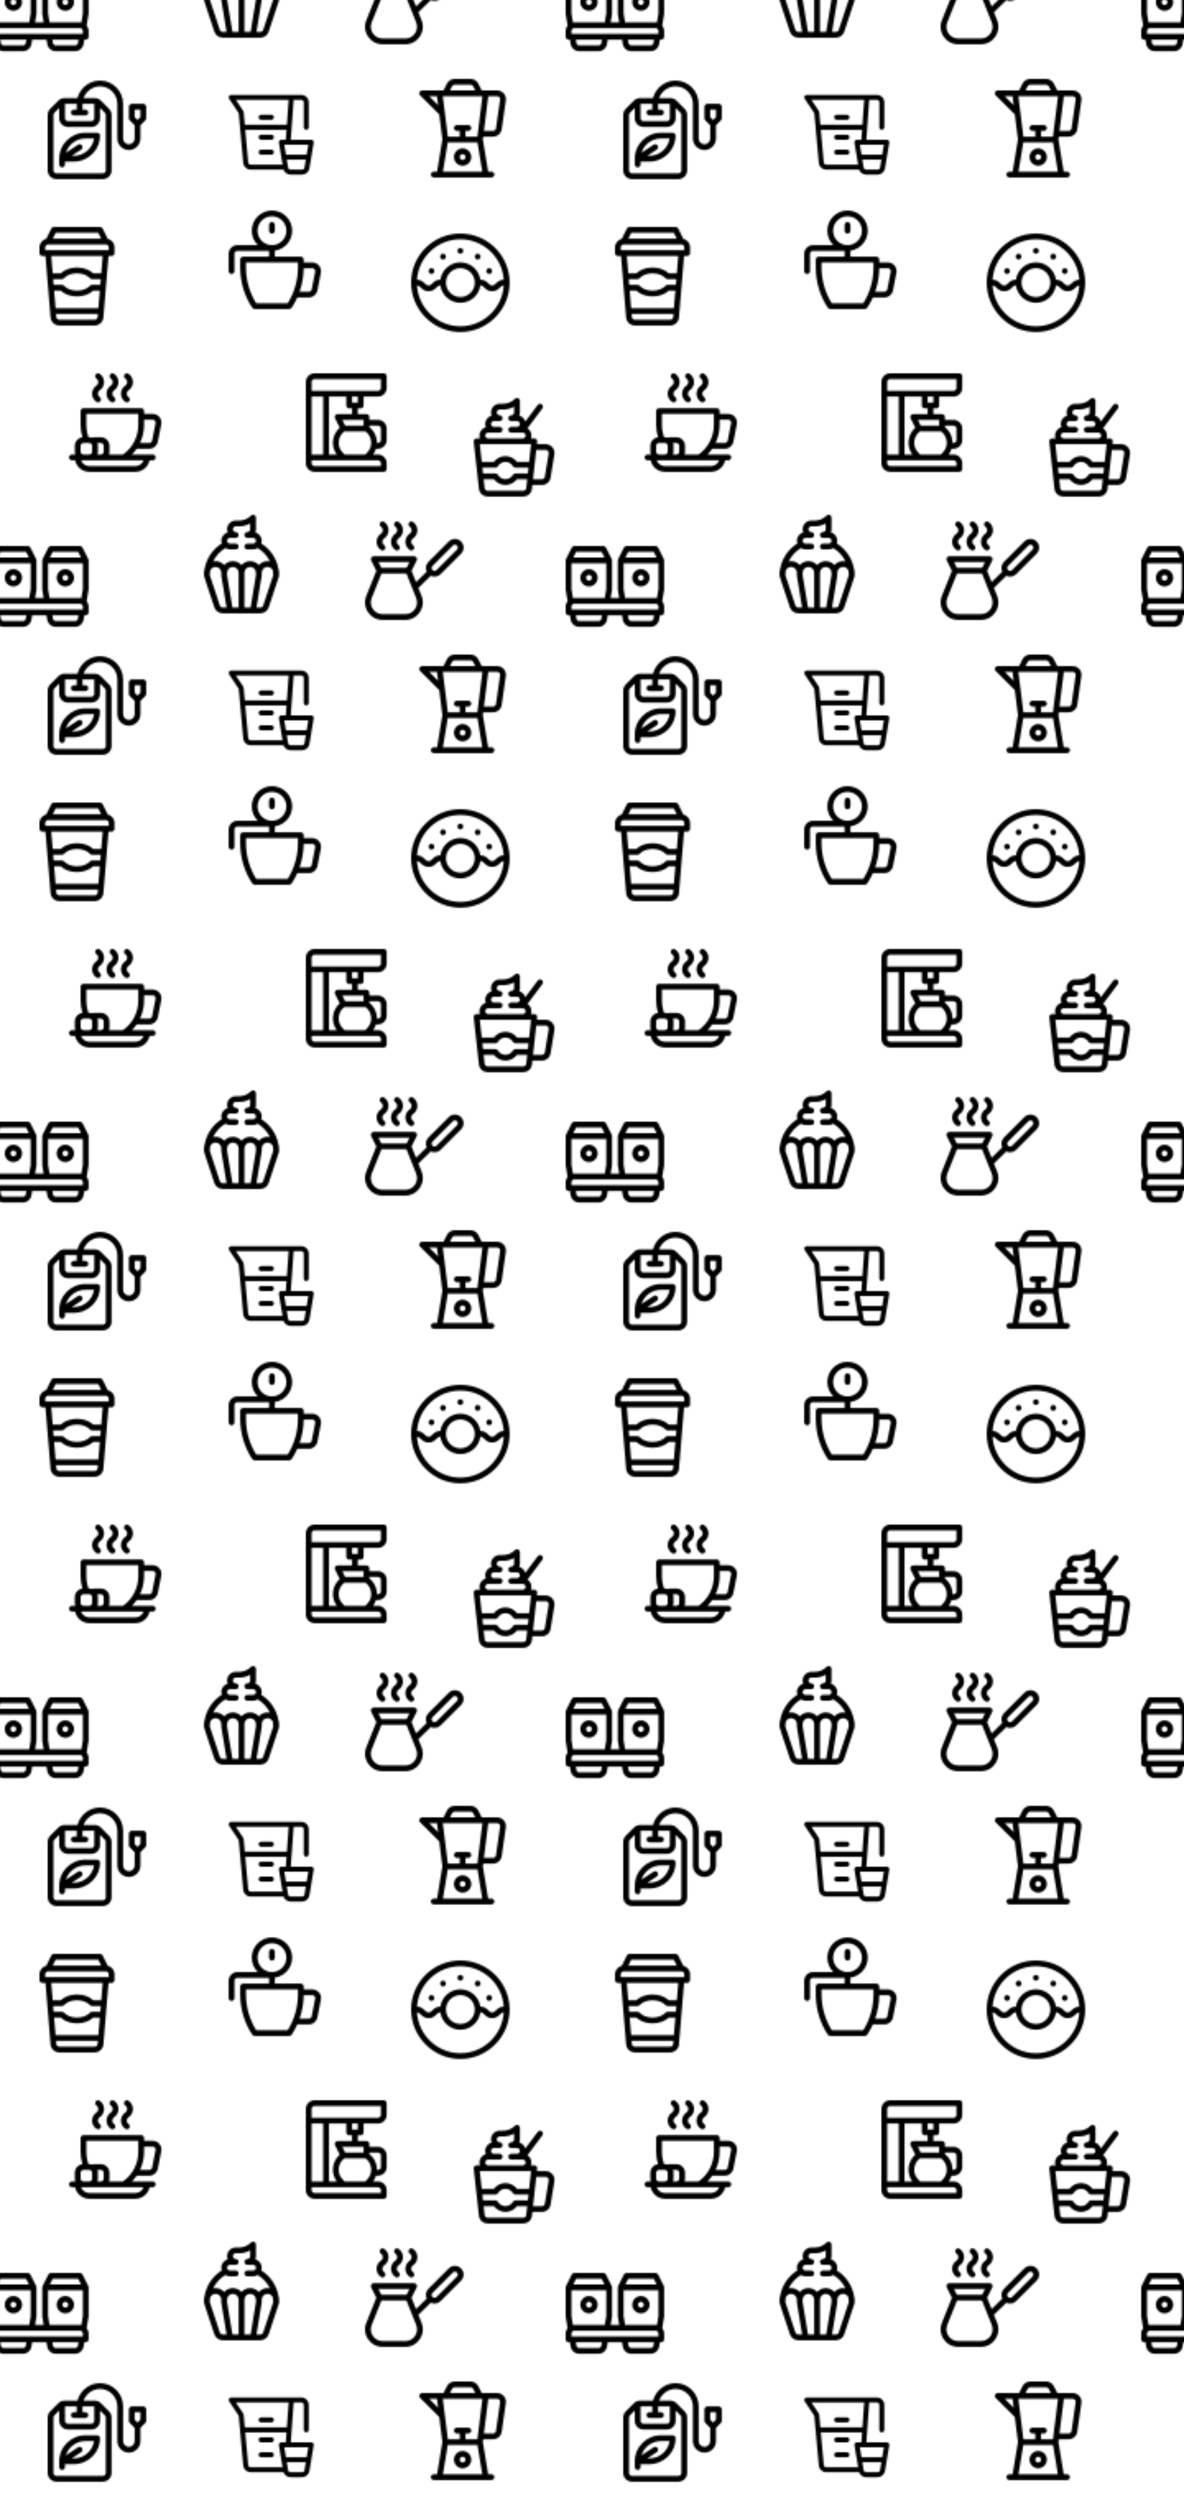 <svg xmlns="http://www.w3.org/2000/svg" xmlns:xlink="http://www.w3.org/1999/xlink" xmlns:fi="http://pattern.flaticon.com/" x="0" y="0" width="1440" height="3040" viewBox="0 0 720 1520"><rect x="0px" y="0px" width="100%" height="100%" opacity="1" fill="#ffffff"/><defs><g transform="matrix(0.117 0 0 0.117 222 317)" id="L1_6"><path d="m435.195 104.582-106.031 106.031c-13.781 13.781-16.73 34.352-8.855 51.043l-55.359 53.984-23.441-58.605 26.977-53.961c2.324-4.648 2.074-10.168-.656-14.586-2.73-4.422-7.559-7.113-12.754-7.113h-209.934c-5.195 0-10.023 2.691-12.754 7.113-2.734 4.418-2.98 9.938-.66 14.586l26.98 53.961-52.082 130.207c-23.875 59.691 19.703 125.023 83.969 125.023h119.027c64.312 0 107.82-65.395 83.969-125.023l-16.586-41.469 64.438-62.836c16.91 8.133 37.586 5.047 51.34-8.707l106.031-106.031c17.578-17.578 17.582-46.039 0-63.621-17.539-17.539-46.078-17.539-63.617.004zm-204.387 106.785-14.992 29.988h-131.418l-14.996-29.988zm-21.188 270.91h-119.027c-43.082 0-72.137-43.859-56.125-83.895l50.816-127.035h129.645l50.816 127.035c15.98 39.957-12.969 83.895-56.125 83.895zm267.984-335.285-106.027 106.031c-5.852 5.848-15.359 5.848-21.207 0-5.848-5.848-5.848-15.359 0-21.207l106.031-106.031c5.848-5.848 15.359-5.844 21.203 0 5.863 5.863 5.863 15.348 0 21.207zm0 0"/><path d="m82.559 64c-14.23 9.488-22.727 25.363-22.727 42.465 0 17.105 8.496 32.98 22.727 42.469 6.859 4.574 16.18 2.762 20.793-4.16 4.594-6.891 2.73-16.199-4.16-20.793-5.957-3.973-9.371-10.355-9.371-17.516 0-7.156 3.414-13.539 9.371-17.512 14.23-9.488 22.73-25.551 22.727-42.969 0-17.418-8.496-33.477-22.727-42.965-6.891-4.594-16.199-2.73-20.793 4.16-4.594 6.891-2.734 16.199 4.16 20.793 5.953 3.969 9.371 10.535 9.371 18.012.004 7.477-3.414 14.043-9.371 18.016zm0 0"/><path d="m157.535 64c-14.23 9.488-22.727 25.363-22.727 42.465 0 17.105 8.496 32.98 22.727 42.469 6.859 4.574 16.18 2.762 20.793-4.16 4.594-6.891 2.73-16.199-4.16-20.793-5.957-3.973-9.371-10.355-9.371-17.516 0-7.156 3.414-13.539 9.371-17.512 14.23-9.488 22.727-25.551 22.727-42.969s-8.496-33.477-22.727-42.965c-6.891-4.594-16.199-2.73-20.793 4.16-4.594 6.891-2.734 16.199 4.16 20.793 5.953 3.969 9.371 10.535 9.371 18.012s-3.414 14.043-9.371 18.016zm0 0"/><path d="m232.512 64c-14.234 9.488-22.73 25.363-22.73 42.465 0 17.105 8.496 32.98 22.73 42.469 6.859 4.574 16.18 2.762 20.793-4.16 4.594-6.891 2.73-16.199-4.16-20.793-5.957-3.973-9.371-10.355-9.371-17.516 0-7.156 3.414-13.539 9.371-17.512 14.23-9.488 22.727-25.551 22.727-42.969s-8.496-33.477-22.727-42.965c-6.891-4.594-16.203-2.73-20.797 4.16-4.594 6.891-2.73 16.199 4.16 20.793 5.957 3.969 9.371 10.535 9.371 18.012.004 7.477-3.414 14.043-9.367 18.016zm0 0"/></g><g transform="matrix(0.117 0 0 0.117 29 49)" id="L1_7"><path d="m497 121h-60c-8.285 0-15 6.715-15 15v60c0 3.977 1.578 7.793 4.395 10.605l25.605 25.609v68.785c0 16.543-13.457 30-30 30s-30-13.457-30-30v-180c0-66.719-53.832-121-120-121-56.855 0-103.984 39.891-117.195 91h-67.379c-12.02 0-23.32 4.68-31.82 13.18l-42.426 42.426c-8.5 8.5-13.18 19.801-13.18 31.82v288.574c0 24.812 20.188 45 45 45h242c24.812 0 45-20.188 45-45v-288.574c0-12.02-4.68-23.32-13.18-31.82l-42.426-42.426c-8.5-8.5-19.801-13.18-31.82-13.18h-58.277c12.715-35.113 46.828-61 85.703-61 49.625 0 90 40.824 90 91v180c0 33.086 26.914 60 60 60s60-26.914 60-60v-68.785l25.605-25.609c2.816-2.812 4.395-6.629 4.395-10.605v-60c0-8.285-6.715-15-15-15zm-199.395 46.82c2.832 2.832 4.395 6.602 4.395 10.605v288.574c0 8.27-6.73 15-15 15h-242c-8.27 0-15-6.73-15-15v-288.574c0-4.004 1.562-7.773 4.395-10.605l25.605-25.605v53.785c0 24.812 20.188 45 45 45h122c24.812 0 45-20.188 45-45v-53.785zm-55.605-46.82v75c0 8.27-6.73 15-15 15h-122c-8.27 0-15-6.73-15-15v-75h61v30h-15c-8.285 0-15 6.715-15 15s6.715 15 15 15h60c8.285 0 15-6.715 15-15s-6.715-15-15-15h-15v-30zm240 68.785-15 15-15-15v-38.785h30zm0 0"/><path d="m257 271h-61c-74.918 0-135.883 60.445-135.996 134.785v.113c0 .035-.004.07-.004.102v30c0 8.285 6.719 15 15 15 8.285 0 15-6.715 15-15v-15h46c74.992 0 136-60.562 136-135 0-8.285-6.715-15-15-15zm-121 120h-11l49.258-32.477c6.914-4.559 8.824-13.863 4.266-20.781-4.559-6.918-13.863-8.824-20.781-4.266l-63.039 41.562c13.371-42.832 53.723-74.051 101.297-74.051h44.922c-7.371 50.82-51.613 90.012-104.922 90.012zm0 0"/></g><g transform="matrix(0.117 0 0 0.117 42 227)" id="L1_8"><path d="m15.004 451.996h16.512c6.969 34.195 37.273 60.004 73.5 60.004h240.031c36.223 0 66.527-25.809 73.5-60.004h16.512c8.285 0 15-6.719 15-15.004 0-8.285-6.715-15-15-15h-108.418c9.125-9.215 17.445-19.262 24.824-30.004h65.578c21.379 0 39.941-15.219 44.137-36.211l17.996-90.98c5.578-27.879-15.758-53.832-44.129-53.832h-44.996v-15.004c0-8.285-6.719-15-15.004-15h-300.035c-8.285 0-15.004 6.715-15.004 15v71.844c0 21.867 3.27 43.816 9.543 64.516-22.25 2.707-39.547 21.699-39.547 44.664v30.004c0 5.258.914 10.305 2.582 15.004h-17.582c-8.285 0-15.004 6.715-15.004 15 0 8.285 6.719 15.004 15.004 15.004zm330.043 30h-240.031c-19.559 0-36.234-12.551-42.426-30.012h324.879c-6.191 17.461-22.867 30.012-42.422 30.012zm-165.023-75.008c0 8.273-6.73 15.004-15 15.004h-17.582c1.664-4.699 2.578-9.746 2.578-15.004v-30.004c0-5.258-.914-10.305-2.578-15h17.582c8.27 0 15 6.727 15 15zm255.023-166.02c9.434 0 16.574 8.617 14.703 17.973l-17.996 90.98c-1.395 6.988-7.582 12.062-14.711 12.062h-48.301c13.949-29.395 21.309-61.746 21.309-94.18v-26.836zm-345.035-30.004h270.035v56.84c0 61.84-29.707 119.133-79.676 154.188h-72.926c1.668-4.699 2.582-9.746 2.582-15.004v-30.004c0-24.816-20.188-45.004-45.004-45.004h-30.004c-5.129 0-10.203.891-14.996 2.582-4.699-1.668-9.746-2.582-15.008-2.582h-3.996c-7.215-20.262-11.008-42.246-11.008-64.176zm-30.004 166.02c0-8.273 6.73-15 15.004-15h30.004c8.273 0 15 6.727 15 15v30.004c0 8.273-6.727 15.004-15 15.004h-30.004c-8.273 0-15.004-6.73-15.004-15.004zm0 0"/><path d="m142.449 148.504c6.871 4.578 16.191 2.754 20.805-4.164 4.594-6.895 2.73-16.207-4.164-20.801-5.957-3.973-9.375-10.359-9.375-17.523 0-7.16 3.418-13.547 9.375-17.523 14.238-9.488 22.738-25.559 22.738-42.984 0-17.426-8.5-33.496-22.734-42.988-6.895-4.594-16.211-2.73-20.805 4.164-4.598 6.891-2.734 16.207 4.16 20.801 5.957 3.973 9.379 10.543 9.375 18.023 0 7.48-3.418 14.047-9.375 18.02-14.238 9.492-22.738 25.375-22.738 42.488s8.5 32.996 22.738 42.488zm0 0"/><path d="m217.457 148.504c6.871 4.578 16.195 2.754 20.805-4.164 4.598-6.895 2.734-16.207-4.16-20.801-5.961-3.973-9.379-10.359-9.379-17.523 0-7.16 3.418-13.547 9.379-17.523 14.238-9.488 22.738-25.559 22.738-42.984 0-17.426-8.5-33.496-22.738-42.988-6.895-4.594-16.211-2.73-20.805 4.164-4.594 6.891-2.73 16.207 4.16 20.801 5.961 3.973 9.379 10.543 9.379 18.023 0 7.48-3.418 14.047-9.379 18.02-14.238 9.492-22.738 25.375-22.738 42.488s8.5 32.996 22.738 42.488zm0 0"/><path d="m292.469 148.504c6.871 4.578 16.191 2.754 20.805-4.164 4.594-6.895 2.73-16.207-4.164-20.801-5.957-3.973-9.375-10.359-9.375-17.523 0-7.16 3.414-13.547 9.375-17.523 14.238-9.488 22.738-25.559 22.738-42.984 0-17.426-8.5-33.496-22.738-42.988-6.891-4.594-16.207-2.73-20.801 4.164-4.598 6.891-2.734 16.207 4.16 20.801 5.957 3.973 9.375 10.543 9.375 18.023 0 7.48-3.418 14.047-9.375 18.02-14.238 9.492-22.738 25.375-22.738 42.488s8.5 32.996 22.738 42.488zm0 0"/></g><path d="m27.625 471.969c2.539 22.82 21.766 40.031 44.727 40.031h186.297c22.961 0 42.191-17.211 44.727-40.047l2.199-19.953h49.918c22.086 0 40.754-15.816 44.391-37.625l19.996-120.977c4.602-27.598-16.742-53.398-44.387-53.398h-46.555l1.473-13.359c.977-8.867-5.973-16.641-14.91-16.641h-17.582c1.668-4.695 2.582-9.742 2.582-15 0-15.77-8.16-29.664-20.473-37.703l77.473-103.297c4.969-6.629 3.625-16.031-3-21-6.625-4.973-16.031-3.629-21 3l-64.805 86.402c-4.367-14.953-16.301-26.715-31.359-30.824 2.043-5.133 3.164-10.727 3.164-16.578v-60c0-6.066-3.656-11.535-9.262-13.859-5.605-2.32-12.059-1.035-16.348 3.254-16.512 16.512-38.465 25.605-61.816 25.605h-17.574c-24.812 0-45 20.188-45 45 0 5.852 1.121 11.445 3.164 16.578-19.09 5.211-33.164 22.703-33.164 43.422 0 5.852 1.121 11.445 3.164 16.578-19.09 5.211-33.164 22.703-33.164 43.422 0 5.258.914 10.305 2.578 15h-17.578c-4.266 0-8.328 1.816-11.172 4.992-2.848 3.176-4.207 7.41-3.738 11.652.602 5.504 27.023 245.215 27.035 245.324zm254.379-79.969h-64.531c-5.352 0-10.301 2.852-12.984 7.488-8.031 13.887-22.973 22.512-38.988 22.512s-30.957-8.625-38.988-22.512c-2.684-4.637-7.629-7.488-12.984-7.488h-64.531l-3.309-30h67.84c5.352 0 10.301-2.855 12.98-7.488 8.035-13.887 22.977-22.512 38.992-22.512s30.957 8.625 38.988 22.512c2.68 4.633 7.629 7.488 12.984 7.488h67.836zm-23.355 90h-186.297c-7.656 0-14.062-5.738-14.906-13.332l-5.145-46.668h53.199c14.062 18.695 36.324 30 60 30s45.938-11.305 60-30h53.195l-5.141 46.656c-.844 7.605-7.254 13.344-14.906 13.344zm116.844-212c9.109 0 16.348 9.148 14.793 18.484l-20 120.98c-1.207 7.262-7.43 12.535-14.793 12.535h-46.613c19.867-180.16.078-.684 16.75-152zm-314.992-75c0-8.27 6.73-15 15-15h60c8.285 0 15-6.715 15-15s-6.715-15-15-15h-30c-8.27 0-15-6.73-15-15s6.73-15 15-15h30c8.285 0 15-6.715 15-15s-6.715-15-15-15c-8.27 0-15-6.73-15-15s6.73-15 15-15h17.574c20.438 0 40.082-5.188 57.426-14.938v29.938c0 8.27-6.73 15-15 15-8.285 0-15 6.715-15 15s6.715 15 15 15h30c8.27 0 15 6.73 15 15s-6.73 15-15 15h-30c-8.285 0-15 6.715-15 15s6.715 15 15 15h59.961.027.016c8.27 0 14.996 6.73 14.996 15s-6.73 15-15 15h-180c-8.27 0-15-6.73-15-15zm238.254 45c-1.277 11.602-8.859 80.41-10.137 92h-63.117c-14.062-18.695-36.324-30-60-30s-45.938 11.305-60 30h-63.117l-10.141-92zm0 0" transform="matrix(0.117 0 0 0.117 288 242)" id="L1_9"/><g transform="matrix(0.117 0 0 0.117 139 128)" id="L1_10"><path d="m435.488 270h-44.988v-15c0-8.285-6.715-15-15-15h-135v-31.074c50.816-7.305 90-51.121 90-103.926 0-57.898-47.102-105-105-105s-105 47.102-105 105c0 29.355 12.113 55.926 31.598 75h-106.598c-24.812 0-45 20.188-45 45v90c0 8.285 6.715 15 15 15s15-6.715 15-15v-90c0-8.27 6.73-15 15-15h165v30h-135c-8.285 0-15 6.715-15 15v41.832c0 73.973 22.203 148.016 62.52 208.488 2.781 4.172 7.465 6.68 12.48 6.68h180c5.016 0 9.699-2.508 12.48-6.68 11.215-16.82 21.023-34.695 29.344-53.32h60.164c21.379 0 39.938-15.215 44.141-36.234l17.988-91.941c5.574-27.875-15.758-53.824-44.129-53.824zm-284.988-165c0-41.355 33.645-75 75-75s75 33.645 75 75-33.645 75-75 75-75-33.645-75-75zm156.855 377h-163.711c-34.32-54.332-53.145-119.754-53.145-185.168v-26.832h270v26.832c0 65.414-18.824 130.836-53.145 185.168zm142.832-163.996-17.988 91.938c-1.398 6.988-7.582 12.059-14.711 12.059h-48.281c13.582-39.023 20.906-80.488 21.266-122h45.016c9.398 0 16.586 8.57 14.699 18.004zm0 0"/><path d="m225.5 60c-8.285 0-15 6.715-15 15v30c0 8.285 6.715 15 15 15s15-6.715 15-15v-30c0-8.285-6.715-15-15-15zm0 0"/></g><g transform="matrix(0.117 0 0 0.117 250 142)" id="L1_11"><path d="m256 0c-141.16 0-256 114.395-256 255 0 140.875 114.957 257 256 257 140.883 0 256-115.957 256-257 0-140.605-114.84-255-256-255zm0 30c119.555 0 217.711 92.906 225.484 210.008-20.738.18-32.102 11.168-40.414 19.211-7.523 7.281-11.52 10.781-20.07 10.781-8.434 0-12.039-3.25-19.395-10.605-8.184-8.184-19.391-19.395-40.605-19.395h-1.074c-7.305-50.816-51.121-90-103.926-90s-96.621 39.184-103.926 90h-1.074c-21.215 0-32.422 11.211-40.605 19.395-7.355 7.355-10.961 10.605-19.395 10.605-8.551 0-12.547-3.5-20.07-10.777-8.312-8.047-19.676-19.035-40.414-19.215 7.773-117.102 105.93-210.008 225.484-210.008zm75 225c0 41.355-33.645 75-75 75s-75-33.645-75-75 33.645-75 75-75 75 33.645 75 75zm-75 227c-119.594 0-217.77-93.793-225.492-211.984 8.195.137 12.191 3.633 19.562 10.766 8.379 8.109 19.859 19.219 40.93 19.219 21.215 0 32.422-11.211 40.605-19.395 7.355-7.355 10.961-10.605 19.395-10.605h1.074c7.305 50.816 51.121 90 103.926 90s96.621-39.184 103.926-90h1.074c8.434 0 12.039 3.25 19.395 10.605 8.184 8.184 19.391 19.395 40.605 19.395 21.07 0 32.551-11.109 40.93-19.223 7.371-7.129 11.367-10.625 19.562-10.766-7.723 118.195-105.898 211.988-225.492 211.988zm0 0"/><path d="m420.973 195c0 8.285-6.719 15-15 15-8.285 0-15-6.715-15-15s6.715-15 15-15c8.281 0 15 6.715 15 15zm0 0"/><path d="m360.973 120c0 8.285-6.719 15-15 15-8.285 0-15-6.715-15-15s6.715-15 15-15c8.281 0 15 6.715 15 15zm0 0"/><path d="m270.973 90c0 8.285-6.719 15-15 15-8.285 0-15-6.715-15-15s6.715-15 15-15c8.281 0 15 6.715 15 15zm0 0"/><path d="m180.973 120c0 8.285-6.719 15-15 15-8.285 0-15-6.715-15-15s6.715-15 15-15c8.281 0 15 6.715 15 15zm0 0"/><path d="m120.973 195c0 8.285-6.719 15-15 15-8.285 0-15-6.715-15-15s6.715-15 15-15c8.281 0 15 6.715 15 15zm0 0"/></g><path d="m15 151h16.195c.98 11.824 25.285 304.355 26.562 319.738 1.93 23.137 21.629 41.262 44.848 41.262h184.789c23.219 0 42.918-18.125 44.848-41.266 1.246-15.023 25.609-308.27 26.562-319.734h16.195c8.285 0 15-6.715 15-15v-30c0-21.418-15.043-39.375-35.117-43.895l-26.422-53.727c-2.523-5.129-7.742-8.379-13.461-8.379h-240c-5.719 0-10.938 3.25-13.461 8.379l-26.422 53.727c-20.074 4.52-35.117 22.477-35.117 43.895v30c0 8.285 6.715 15 15 15zm61.254 180h34.371c19.617 18.895 50.551 30 84.375 30s64.758-11.105 84.375-30h34.371l-7.559 91h-222.375zm239.984-30h-43.277c-4.348 0-8.48 1.887-11.332 5.168-13.289 15.316-38.82 24.832-66.629 24.832s-53.34-9.516-66.629-24.832c-2.852-3.281-6.984-5.168-11.332-5.168h-43.277l-2.492-30h45.77c4.348 0 8.48-1.887 11.332-5.168 13.289-15.316 38.82-24.832 66.629-24.832s53.34 9.516 66.629 24.832c2.852 3.281 6.984 5.168 11.332 5.168h45.77zm-28.844 181h-184.789c-7.742 0-14.309-6.043-14.949-13.75l-1.352-16.25h217.391l-1.352 16.246c-.641 7.711-7.207 13.754-14.949 13.754zm33.828-241h-41.848c-19.617-18.895-50.551-30-84.375-30s-64.758 11.105-84.375 30h-41.852l-7.477-90h267.406zm-236.883-211h221.32l15.246 31h-251.812zm-54.34 76c0-8.27 6.73-15 15-15h299.914c.035 0 .066.004.098.004h.023c8.254.02 14.965 6.738 14.965 14.996v15h-330zm0 0" transform="matrix(0.117 0 0 0.117 24 138)" id="L1_12"/><path d="m54.43 481.23c6.137 18.402 23.293 30.77 42.691 30.77h196.754c19.398 0 36.559-12.367 42.699-30.797 50.77-155.102 53.926-159.082 53.926-165.203v-15c0-6.32-.988-12.414-2.809-18.137-9.457-55.457-42.277-104.227-89.512-133.629 1.496-4.477 2.32-9.262 2.32-14.234 0-20.719-14.074-38.211-33.164-43.422 2.039-5.133 3.164-10.727 3.164-16.578v-60c0-6.066-3.652-11.539-9.262-13.859-5.602-2.32-12.055-1.039-16.344 3.25-16.516 16.516-38.469 25.609-61.82 25.609h-17.574c-24.812 0-45 20.188-45 45 0 5.852 1.121 11.445 3.164 16.578-19.09 5.211-33.164 22.703-33.164 43.422 0 4.973.824 9.758 2.32 14.234-47.359 29.48-80.082 78.324-89.516 133.609-1.82 5.73-2.805 11.832-2.805 18.156v15c0 .027.004.055.004.082.031 5.863 2.039 6.574 53.926 165.148zm66.07-166.469v-13.762c0-16.543 13.457-30 30-30s30 13.457 30 30v181h-32.281zm150 .004-27.719 167.234h-32.281c0-10.891 0-170.57 0-181 0-16.543 13.457-30 30-30s30 13.457 30 30zm37.605 156.977c-2.043 6.133-7.762 10.258-14.23 10.258h-20.684c26.789-162.711 27.309-162.832 27.309-166v-15c0-16.543 13.457-30 30-30 12.66 0 23.508 7.891 27.906 19.008 1.246 7.77 1.961 15.66 2.078 23.625zm-196.664-298.742c6.965 4.422 15.215 7 24.059 7h30c8.285 0 15-6.719 15-15 0-8.285-6.715-15-15-15h-30c-8.27 0-15-6.73-15-15 0-8.273 6.73-15 15-15h30c8.285 0 15-6.719 15-15 0-8.285-6.715-15-15-15-8.27 0-15-6.73-15-15 0-8.273 6.73-15 15-15h17.574c20.441 0 40.082-5.191 57.426-14.941v29.941c0 8.27-6.73 15-15 15-8.285 0-15 6.715-15 15s6.715 15 15 15h30c8.27 0 15 6.727 15 15 0 8.27-6.73 15-15 15h-30c-8.285 0-15 6.715-15 15s6.715 15 15 15h30c8.836 0 17.082-2.57 24.043-6.992 27.586 16.449 49.578 40.844 63.633 69.352-4.09-.883-8.324-1.359-12.676-1.359-17.91 0-33.996 7.895-45 20.375-11.004-12.48-27.094-20.375-45-20.375-17.902 0-33.996 7.879-45 20.352-11.004-12.473-27.098-20.352-45-20.352s-33.996 7.879-45 20.352c-11.004-12.473-27.098-20.352-45-20.352-4.352 0-8.598.465-12.688 1.348 14.055-28.5 36.047-52.902 63.629-69.348zm-50.941 98c16.543 0 30 13.457 30 30v15c0 2.91-.215-1.176 27.309 166h-20.688c-6.465 0-12.184-4.121-14.219-10.23l-52.379-158.117c.113-7.961.805-15.852 2.051-23.621 4.387-11.133 15.25-19.031 27.926-19.031zm0 0" transform="matrix(0.117 0 0 0.117 124 313)" id="L1_13"/><path d="m285 182c8.285 0 15-6.715 15-15v-46h75c24.812 0 45-20.188 45-45v-61c0-8.285-6.715-15-15-15h-360c-24.812 0-45 20.188-45 45v422c0 24.812 20.188 45 45 45h360c8.285 0 15-6.715 15-15v-30c0-24.812-20.188-45-45-45h-25.512c6.723-9.164 11.844-19.297 15.219-30h10.293c24.812 0 45-20.188 45-45v-60c0-24.812-20.188-45-45-45h-45v-15c0-8.285-6.715-15-15-15h-45v-30zm-15-30h-30v-31h30zm-240-107c0-8.27 6.73-15 15-15h345v46c0 8.27-6.73 15-15 15h-345zm0 377v-301h60v301zm360 45v15h-345c-8.27 0-15-6.73-15-15v-15h345c8.27 0 15 6.73 15 15zm-188.785-45c-3.16-4.512-34.566-25.828-30.344-68.477 2.039-20.605 12.504-39.152 28.906-51.523h110.441c16.406 12.371 26.871 30.918 28.91 51.523 4.211 42.539-27.289 64.117-30.344 68.477zm173.785-150c8.27 0 15 6.73 15 15v60c0 8.27-6.73 15-15 15h-5.516c.043-3.793-.125-7.609-.5-11.434-2.801-28.281-16.875-53.801-38.984-71.199v-7.367zm-75 0h-95.73l-15-30h110.73zm-60-60h-75c-5.199 0-10.027 2.691-12.762 7.113-2.73 4.422-2.98 9.945-.652 14.594l24.465 48.934c-19.828 17.25-32.402 41.371-35.031 67.926-2.547 25.691 4.484 50.977 19.492 71.434h-40.512v-301h90v46c0 8.285 6.715 15 15 15h15zm0 0" transform="matrix(0.117 0 0 0.117 186 227)" id="L1_14"/><g transform="matrix(0.117 0 0 0.117 255 48)" id="L1_15"><path d="m225 361c-24.812 0-45 20.188-45 45s20.188 45 45 45 45-20.188 45-45-20.188-45-45-45zm0 60c-8.273 0-15-6.73-15-15s6.727-15 15-15c8.27 0 15 6.73 15 15s-6.73 15-15 15zm0 0"/><path d="m103.609 184.824 16.238 129.879-27.578 167.297h-17.27c-8.285 0-15 6.715-15 15s6.715 15 15 15h300c8.281 0 15-6.715 15-15s-6.719-15-15-15h-17.273l-27.574-167.297 1.836-14.703h51.574c22.25 0 41.402-16.609 44.551-38.637l21.426-150c3.875-27.113-17.188-51.363-44.547-51.363-8.301 0-66.164 0-80.723 0l-17.562-35.125c-7.672-15.344-23.094-24.875-40.25-24.875h-82.918c-17.152 0-32.578 9.531-40.25 24.875l-17.559 35.125c-15.641 0-97.07 0-110.73 0-6.066 0-11.535 3.656-13.859 9.262-2.32 5.602-1.035 12.055 3.254 16.344zm19.066 297.176 25.051-152h154.543l25.055 152zm297.168-374.879-21.43 150c-1.051 7.344-7.434 12.879-14.852 12.879h-47.824l22.5-180h46.754c9.074 0 16.152 8.004 14.852 17.121zm-249.723-68.828c2.559-5.117 7.699-8.293 13.418-8.293h82.918c5.719 0 10.859 3.176 13.418 8.293l10.855 21.707h-131.461zm157.887 51.707-26.25 210h-61.758v-30h15c8.281 0 15-6.715 15-15s-6.719-15-15-15h-60c-8.285 0-15 6.715-15 15s6.715 15 15 15h15v30h-61.762l-26.246-210zm-236.25 0 5.793 46.34-46.34-46.34zm0 0"/></g><g transform="matrix(0.117 0 0 0.117 -6 -18)" id="L1_16"><path d="m510.414 68.293-30-60c-2.539-5.082-7.73-8.293-13.414-8.293h-151c-5.684 0-10.875 3.211-13.414 8.293l-30 60c-.961 1.918-1.586 4.383-1.586 6.707v150c0 .824.066 1.652.203 2.465l7.09 42.535h-44.586l7.09-42.535c.137-.812.203-1.641.203-2.465v-150c0-2.348-.629-4.801-1.586-6.707l-30-60c-2.539-5.082-7.73-8.293-13.414-8.293h-151c-5.684 0-10.875 3.211-13.414 8.293l-30 60c-.969 1.93-1.586 4.395-1.586 6.707v150c0 .824.066 1.652.203 2.465l9.867 59.203c-6.289 7.742-10.07 17.602-10.07 28.332v30c0 8.285 6.715 15 15 15h7.293l3.734 22.398c3.629 21.789 22.297 37.602 44.387 37.602h100.172c22.09 0 40.758-15.812 44.387-37.602l3.734-22.398h74.586l3.734 22.398c3.629 21.789 22.297 37.602 44.387 37.602h100.172c22.09 0 40.758-15.812 44.387-37.602l3.734-22.398h7.293c8.285 0 15-6.715 15-15v-30c0-10.73-3.781-20.59-10.07-28.332l9.867-59.203c.133-.812.203-1.641.203-2.465v-150c0-2.316-.613-4.77-1.586-6.707zm-480.414 261.707v-15c0-8.27 6.73-15 15-15h422c8.27 0 15 6.73 15 15v15zm295.27-300h132.461l15 30h-162.461zm-24.27 193.758v-133.758h181v133.758l-7.805 46.824c-2.344-.379-4.746-.582-7.195-.582h-158.293zm-256 46.242c-2.449 0-4.852.203-7.195.582l-7.805-46.824v-133.758h181v133.758l-7.707 46.242zm9.27-240h132.461l15 30h-162.461zm131.113 347.465c-1.211 7.266-7.434 12.535-14.797 12.535h-100.172c-7.363 0-13.586-5.27-14.797-12.535l-2.91-17.465h135.586zm271 0c-1.211 7.266-7.434 12.535-14.797 12.535h-100.172c-7.363 0-13.586-5.27-14.797-12.535l-2.91-17.465h135.586zm0 0"/><path d="m391 120c-24.812 0-45 20.188-45 45s20.188 45 45 45 45-20.188 45-45-20.188-45-45-45zm0 60c-8.27 0-15-6.73-15-15s6.73-15 15-15 15 6.73 15 15-6.73 15-15 15zm0 0"/><path d="m121 120c-24.812 0-45 20.188-45 45s20.188 45 45 45 45-20.188 45-45-20.188-45-45-45zm0 60c-8.27 0-15-6.73-15-15s6.73-15 15-15 15 6.73 15 15-6.73 15-15 15zm0 0"/></g><g transform="matrix(0.101 0 0 0.101 139.081 57.703)" id="L1_17"><path d="m195 150h62c8.281 0 15-6.715 15-15s-6.719-15-15-15h-62c-8.285 0-15 6.715-15 15s6.715 15 15 15zm0 0" fill="#000000"/><path d="m257 240h-62c-8.285 0-15 6.715-15 15 0 8.281 6.715 15 15 15h62c8.281 0 15-6.719 15-15 0-8.285-6.719-15-15-15zm0 0" fill="#000000"/><path d="m257 330h-62c-8.285 0-15 6.715-15 14.996 0 8.285 6.715 15 15 15h62c8.281 0 15-6.715 15-15 0-8.281-6.719-14.996-15-14.996zm0 0" fill="#000000"/><path d="m485.973 442.395 25.82-154.93c1.52-9.125-5.52-17.465-14.797-17.465h-123.176l17.145-240h46.031c8.273 0 15 6.73 15 15v150c0 8.281 6.719 15 15 15 8.285 0 15-6.719 15-15v-150c0-24.812-20.188-45-45-45-21.27 0-399.883 0-421.996 0-5.531 0-10.617 3.047-13.227 7.922-2.609 4.879-2.324 10.797.746 15.398l57.887 86.832 7.852 86.379v.004l19.324 212.535c2.121 23.332 21.387 40.926 44.812 40.926h197.582c6.234 17.77 23.012 30 42.434 30h69.172c22.09 0 40.758-15.812 44.391-37.602zm-16.684-82.398h-124.586l-10-59.996h144.586zm-426.262-329.996h317.859l-10.715 150h-253.293l-6.941-76.359c-.227-2.488-1.07-4.883-2.457-6.961zm74.43 376.355-17.852-196.355h248.426l-4.285 60h-26.75c-9.25 0-16.32 8.312-14.793 17.465l22.086 132.531h-191.895c-7.809 0-14.23-5.863-14.938-13.641zm324.125 43.641h-69.172c-7.363 0-13.586-5.27-14.797-12.531l-7.91-47.469h114.586l-7.91 47.469c-1.211 7.262-7.434 12.531-14.797 12.531zm0 0" fill="#000000"/></g></defs><g fi:class="KUsePattern"><pattern id="pattern_L1_6" width="350" height="350" patternUnits="userSpaceOnUse"><use xlink:href="#L1_6" x="-350" y="-350"/><use xlink:href="#L1_6" x="0" y="-350"/><use xlink:href="#L1_6" x="350" y="-350"/><use xlink:href="#L1_6" x="-350" y="0"/><use xlink:href="#L1_6" x="0" y="0"/><use xlink:href="#L1_6" x="350" y="0"/><use xlink:href="#L1_6" x="-350" y="350"/><use xlink:href="#L1_6" x="0" y="350"/><use xlink:href="#L1_6" x="350" y="350"/></pattern><rect x="0" y="0" width="100%" height="100%" fill="url(#pattern_L1_6)"/></g><g fi:class="KUsePattern"><pattern id="pattern_L1_7" width="350" height="350" patternUnits="userSpaceOnUse"><use xlink:href="#L1_7" x="-350" y="-350"/><use xlink:href="#L1_7" x="0" y="-350"/><use xlink:href="#L1_7" x="350" y="-350"/><use xlink:href="#L1_7" x="-350" y="0"/><use xlink:href="#L1_7" x="0" y="0"/><use xlink:href="#L1_7" x="350" y="0"/><use xlink:href="#L1_7" x="-350" y="350"/><use xlink:href="#L1_7" x="0" y="350"/><use xlink:href="#L1_7" x="350" y="350"/></pattern><rect x="0" y="0" width="100%" height="100%" fill="url(#pattern_L1_7)"/></g><g fi:class="KUsePattern"><pattern id="pattern_L1_8" width="350" height="350" patternUnits="userSpaceOnUse"><use xlink:href="#L1_8" x="-350" y="-350"/><use xlink:href="#L1_8" x="0" y="-350"/><use xlink:href="#L1_8" x="350" y="-350"/><use xlink:href="#L1_8" x="-350" y="0"/><use xlink:href="#L1_8" x="0" y="0"/><use xlink:href="#L1_8" x="350" y="0"/><use xlink:href="#L1_8" x="-350" y="350"/><use xlink:href="#L1_8" x="0" y="350"/><use xlink:href="#L1_8" x="350" y="350"/></pattern><rect x="0" y="0" width="100%" height="100%" fill="url(#pattern_L1_8)"/></g><g fi:class="KUsePattern"><pattern id="pattern_L1_9" width="350" height="350" patternUnits="userSpaceOnUse"><use xlink:href="#L1_9" x="-350" y="-350"/><use xlink:href="#L1_9" x="0" y="-350"/><use xlink:href="#L1_9" x="350" y="-350"/><use xlink:href="#L1_9" x="-350" y="0"/><use xlink:href="#L1_9" x="0" y="0"/><use xlink:href="#L1_9" x="350" y="0"/><use xlink:href="#L1_9" x="-350" y="350"/><use xlink:href="#L1_9" x="0" y="350"/><use xlink:href="#L1_9" x="350" y="350"/></pattern><rect x="0" y="0" width="100%" height="100%" fill="url(#pattern_L1_9)"/></g><g fi:class="KUsePattern"><pattern id="pattern_L1_10" width="350" height="350" patternUnits="userSpaceOnUse"><use xlink:href="#L1_10" x="-350" y="-350"/><use xlink:href="#L1_10" x="0" y="-350"/><use xlink:href="#L1_10" x="350" y="-350"/><use xlink:href="#L1_10" x="-350" y="0"/><use xlink:href="#L1_10" x="0" y="0"/><use xlink:href="#L1_10" x="350" y="0"/><use xlink:href="#L1_10" x="-350" y="350"/><use xlink:href="#L1_10" x="0" y="350"/><use xlink:href="#L1_10" x="350" y="350"/></pattern><rect x="0" y="0" width="100%" height="100%" fill="url(#pattern_L1_10)"/></g><g fi:class="KUsePattern"><pattern id="pattern_L1_11" width="350" height="350" patternUnits="userSpaceOnUse"><use xlink:href="#L1_11" x="-350" y="-350"/><use xlink:href="#L1_11" x="0" y="-350"/><use xlink:href="#L1_11" x="350" y="-350"/><use xlink:href="#L1_11" x="-350" y="0"/><use xlink:href="#L1_11" x="0" y="0"/><use xlink:href="#L1_11" x="350" y="0"/><use xlink:href="#L1_11" x="-350" y="350"/><use xlink:href="#L1_11" x="0" y="350"/><use xlink:href="#L1_11" x="350" y="350"/></pattern><rect x="0" y="0" width="100%" height="100%" fill="url(#pattern_L1_11)"/></g><g fi:class="KUsePattern"><pattern id="pattern_L1_12" width="350" height="350" patternUnits="userSpaceOnUse"><use xlink:href="#L1_12" x="-350" y="-350"/><use xlink:href="#L1_12" x="0" y="-350"/><use xlink:href="#L1_12" x="350" y="-350"/><use xlink:href="#L1_12" x="-350" y="0"/><use xlink:href="#L1_12" x="0" y="0"/><use xlink:href="#L1_12" x="350" y="0"/><use xlink:href="#L1_12" x="-350" y="350"/><use xlink:href="#L1_12" x="0" y="350"/><use xlink:href="#L1_12" x="350" y="350"/></pattern><rect x="0" y="0" width="100%" height="100%" fill="url(#pattern_L1_12)"/></g><g fi:class="KUsePattern"><pattern id="pattern_L1_13" width="350" height="350" patternUnits="userSpaceOnUse"><use xlink:href="#L1_13" x="-350" y="-350"/><use xlink:href="#L1_13" x="0" y="-350"/><use xlink:href="#L1_13" x="350" y="-350"/><use xlink:href="#L1_13" x="-350" y="0"/><use xlink:href="#L1_13" x="0" y="0"/><use xlink:href="#L1_13" x="350" y="0"/><use xlink:href="#L1_13" x="-350" y="350"/><use xlink:href="#L1_13" x="0" y="350"/><use xlink:href="#L1_13" x="350" y="350"/></pattern><rect x="0" y="0" width="100%" height="100%" fill="url(#pattern_L1_13)"/></g><g fi:class="KUsePattern" opacity="1"><pattern id="pattern_L1_14" width="350" height="350" patternUnits="userSpaceOnUse"><use xlink:href="#L1_14" x="-350" y="-350"/><use xlink:href="#L1_14" x="0" y="-350"/><use xlink:href="#L1_14" x="350" y="-350"/><use xlink:href="#L1_14" x="-350" y="0"/><use xlink:href="#L1_14" x="0" y="0"/><use xlink:href="#L1_14" x="350" y="0"/><use xlink:href="#L1_14" x="-350" y="350"/><use xlink:href="#L1_14" x="0" y="350"/><use xlink:href="#L1_14" x="350" y="350"/></pattern><rect x="0" y="0" width="100%" height="100%" fill="url(#pattern_L1_14)"/></g><g fi:class="KUsePattern" opacity="1"><pattern id="pattern_L1_15" width="350" height="350" patternUnits="userSpaceOnUse"><use xlink:href="#L1_15" x="-350" y="-350"/><use xlink:href="#L1_15" x="0" y="-350"/><use xlink:href="#L1_15" x="350" y="-350"/><use xlink:href="#L1_15" x="-350" y="0"/><use xlink:href="#L1_15" x="0" y="0"/><use xlink:href="#L1_15" x="350" y="0"/><use xlink:href="#L1_15" x="-350" y="350"/><use xlink:href="#L1_15" x="0" y="350"/><use xlink:href="#L1_15" x="350" y="350"/></pattern><rect x="0" y="0" width="100%" height="100%" fill="url(#pattern_L1_15)"/></g><g fi:class="KUsePattern"><pattern id="pattern_L1_16" width="350" height="350" patternUnits="userSpaceOnUse"><use xlink:href="#L1_16" x="-350" y="-350"/><use xlink:href="#L1_16" x="0" y="-350"/><use xlink:href="#L1_16" x="350" y="-350"/><use xlink:href="#L1_16" x="-350" y="0"/><use xlink:href="#L1_16" x="0" y="0"/><use xlink:href="#L1_16" x="350" y="0"/><use xlink:href="#L1_16" x="-350" y="350"/><use xlink:href="#L1_16" x="0" y="350"/><use xlink:href="#L1_16" x="350" y="350"/></pattern><rect x="0" y="0" width="100%" height="100%" fill="url(#pattern_L1_16)"/></g><g fi:class="KUsePattern" opacity="1"><pattern id="pattern_L1_17" width="350" height="350" patternUnits="userSpaceOnUse"><use xlink:href="#L1_17" x="-350" y="-350"/><use xlink:href="#L1_17" x="0" y="-350"/><use xlink:href="#L1_17" x="350" y="-350"/><use xlink:href="#L1_17" x="-350" y="0"/><use xlink:href="#L1_17" x="0" y="0"/><use xlink:href="#L1_17" x="350" y="0"/><use xlink:href="#L1_17" x="-350" y="350"/><use xlink:href="#L1_17" x="0" y="350"/><use xlink:href="#L1_17" x="350" y="350"/></pattern><rect x="0" y="0" width="100%" height="100%" fill="url(#pattern_L1_17)"/></g></svg>